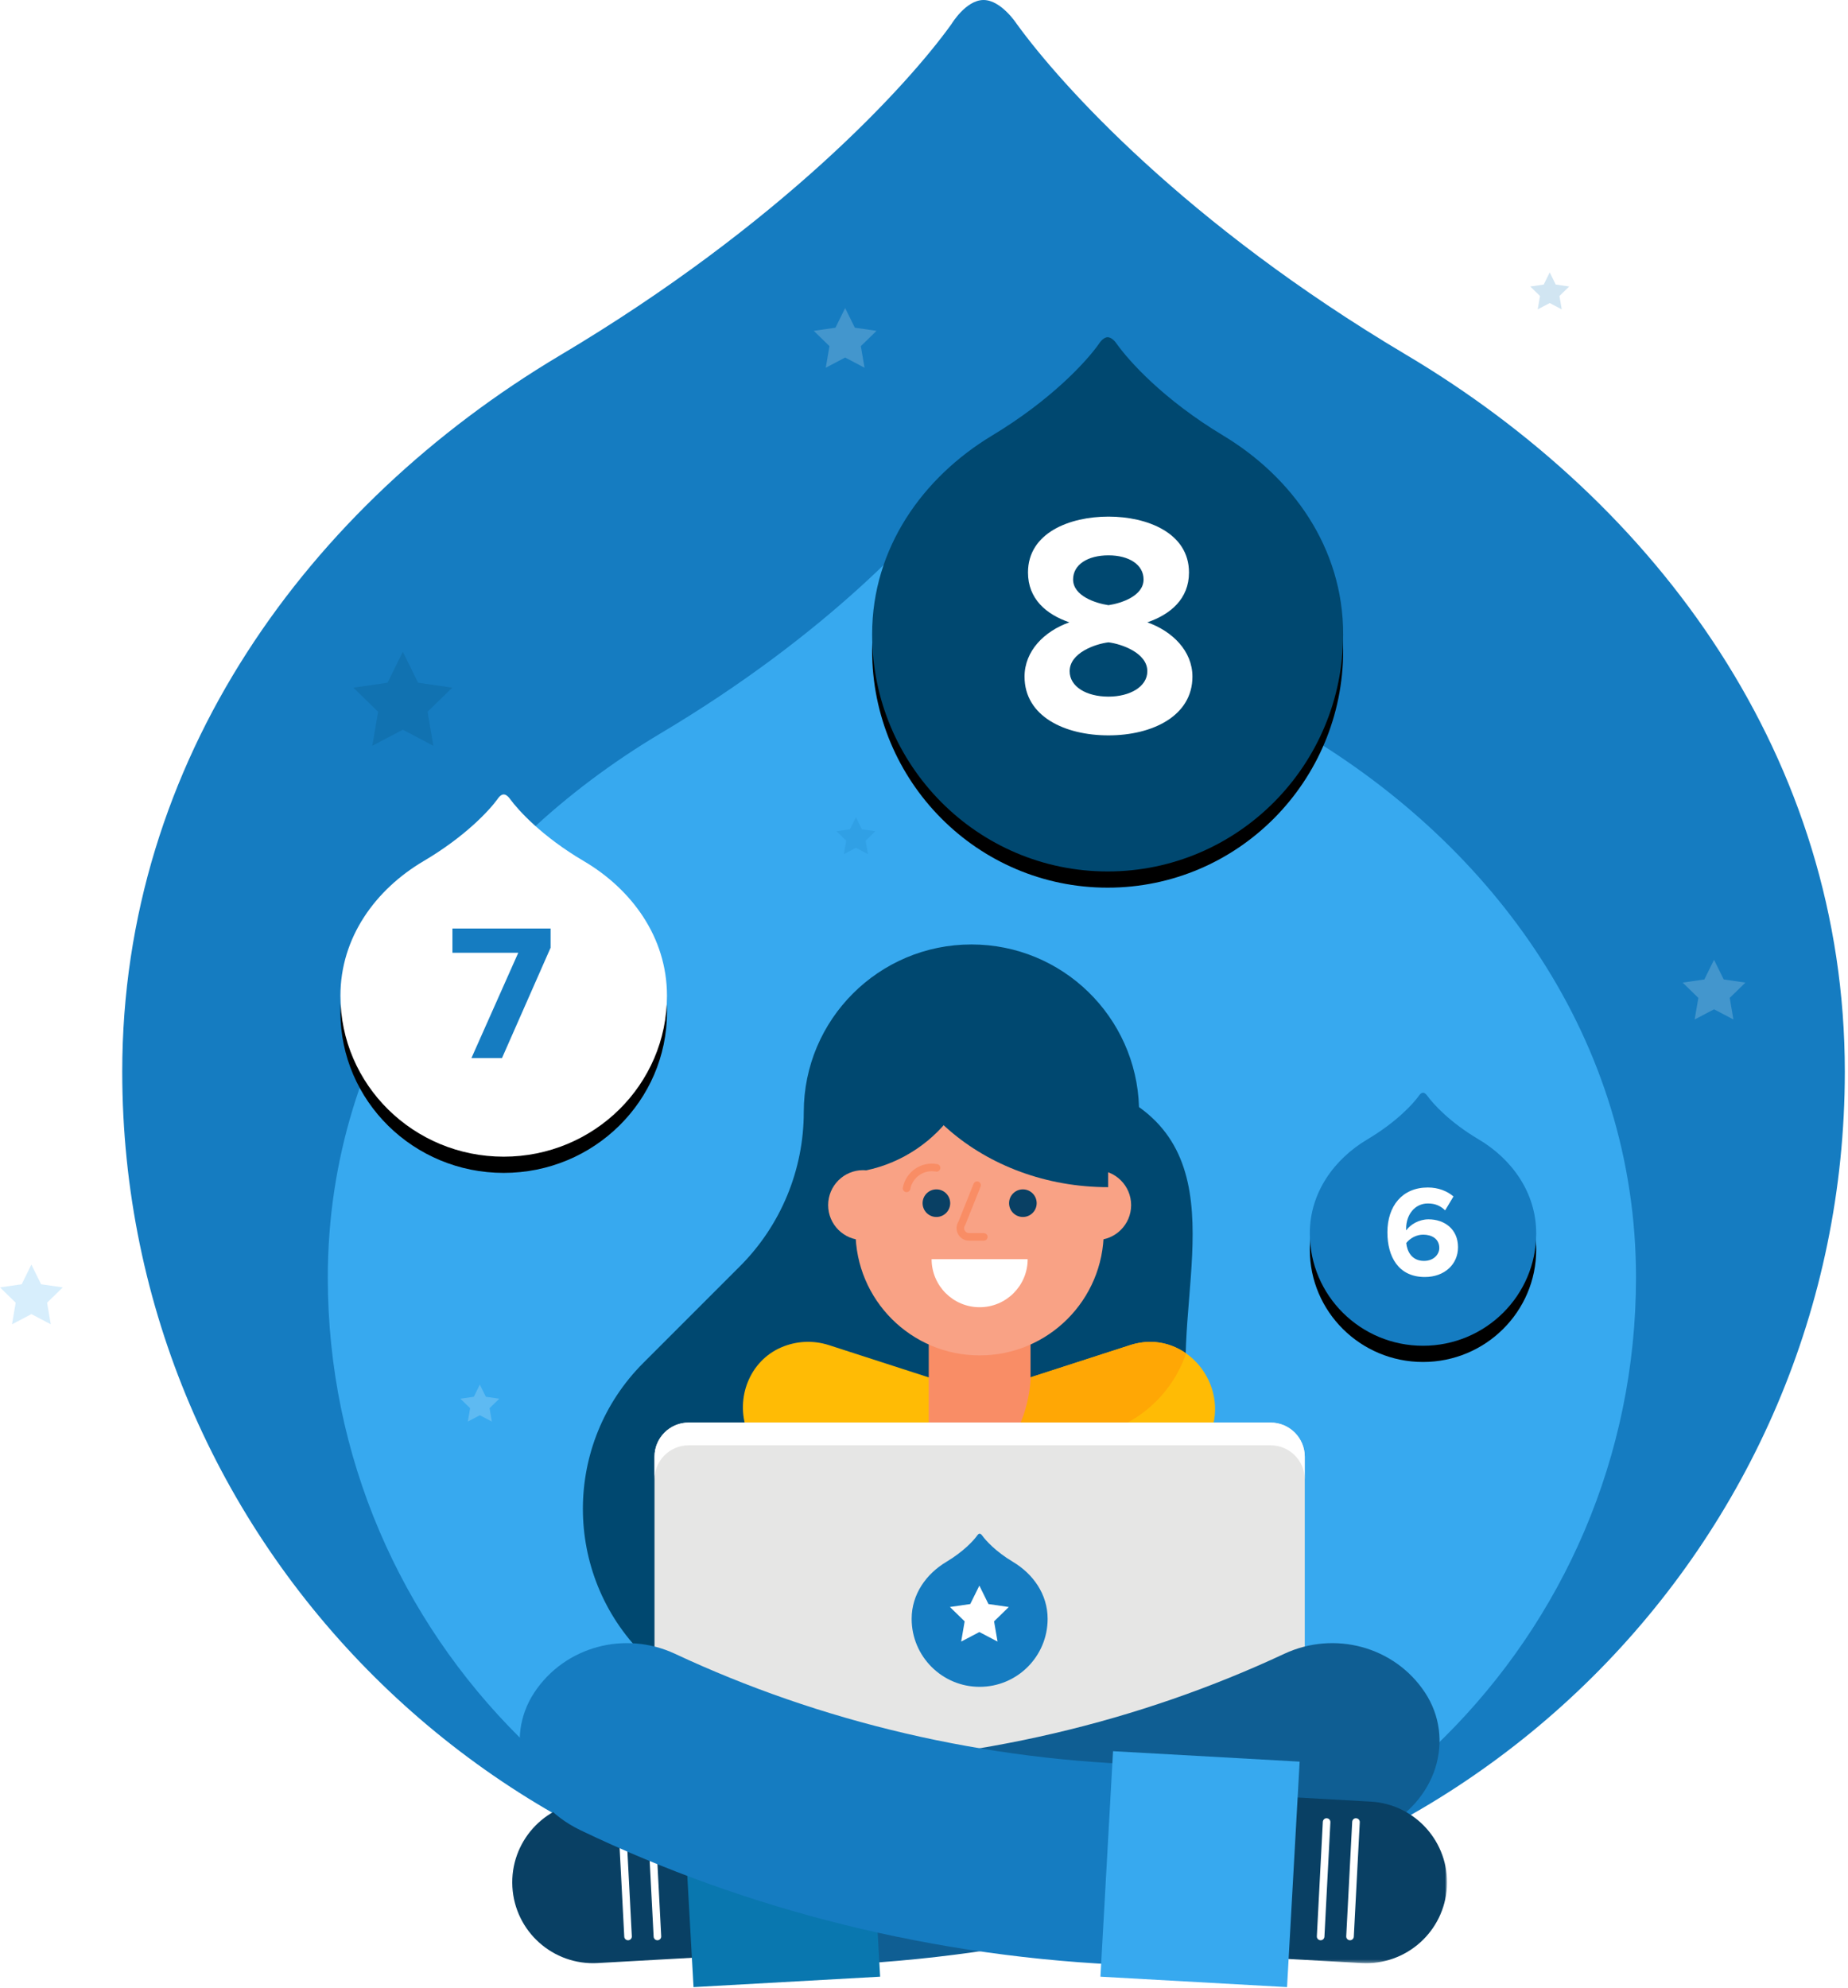 <svg xmlns="http://www.w3.org/2000/svg" xmlns:xlink="http://www.w3.org/1999/xlink" width="570" height="613" viewBox="0 0 570 613"><script xmlns=""/><title>Drupalize.me Hero illustration</title><defs><path id="a" d="M94.182.087V53.7H.188V.088h93.994z"/><path d="M52.032 14.353C43.092 9.05 38.046 3.426 36.264.97c0 0-.63-.97-1.35-.97-.714 0-1.297.972-1.297.972-1.758 2.455-6.92 8.106-15.903 13.432C7.552 20.462 0 30.754 0 43.38c0 19.137 15.632 34.65 34.913 34.65 19.286 0 34.918-15.513 34.918-34.65 0-12.658-7.586-22.978-17.798-29.027" id="d"/><filter x="-57.3%" y="-44.9%" width="214.6%" height="202.5%" filterUnits="objectBoundingBox" id="c"><feMorphology radius="2.5" operator="dilate" in="SourceAlpha" result="shadowSpreadOuter1"/><feOffset dy="5" in="shadowSpreadOuter1" result="shadowOffsetOuter1"/><feGaussianBlur stdDeviation="10" in="shadowOffsetOuter1" result="shadowBlurOuter1"/><feColorMatrix values="0 0 0 0 0 0 0 0 0 0.282 0 0 0 0 0.439 0 0 0 0.203 0" in="shadowBlurOuter1"/></filter><path d="M75.05 20.55C62.155 12.954 54.877 4.904 52.307 1.39c0 0-.91-1.39-1.945-1.39-1.033 0-1.873 1.392-1.873 1.392-2.536 3.515-9.98 11.605-22.94 19.23C10.893 29.297 0 44.033 0 62.108c0 27.4 22.548 49.61 50.36 49.61 27.816 0 50.364-22.21 50.364-49.61 0-18.122-10.944-32.896-25.674-41.558" id="f"/><filter x="-39.7%" y="-31.3%" width="179.4%" height="171.6%" filterUnits="objectBoundingBox" id="e"><feMorphology radius="2.5" operator="dilate" in="SourceAlpha" result="shadowSpreadOuter1"/><feOffset dy="5" in="shadowSpreadOuter1" result="shadowOffsetOuter1"/><feGaussianBlur stdDeviation="10" in="shadowOffsetOuter1" result="shadowBlurOuter1"/><feColorMatrix values="0 0 0 0 0 0 0 0 0 0.282 0 0 0 0 0.439 0 0 0 0.203 0" in="shadowBlurOuter1"/></filter><path d="M108.256 30.305c-18.6-11.2-29.1-23.07-32.806-28.254 0 0-1.312-2.05-2.806-2.05-1.49 0-2.7 2.053-2.7 2.053-3.658 5.184-14.398 17.114-33.09 28.36C15.715 43.203 0 64.936 0 91.593c0 40.407 32.524 73.16 72.64 73.16 40.125 0 72.648-32.753 72.648-73.16 0-26.726-15.785-48.515-37.032-61.288" id="h"/><filter x="-27.5%" y="-21.2%" width="155.1%" height="148.6%" filterUnits="objectBoundingBox" id="g"><feMorphology radius="2.5" operator="dilate" in="SourceAlpha" result="shadowSpreadOuter1"/><feOffset dy="5" in="shadowSpreadOuter1" result="shadowOffsetOuter1"/><feGaussianBlur stdDeviation="10" in="shadowOffsetOuter1" result="shadowBlurOuter1"/><feColorMatrix values="0 0 0 0 0 0 0 0 0 0.282 0 0 0 0 0.439 0 0 0 0.198 0" in="shadowBlurOuter1"/></filter></defs><g fill="none" fill-rule="evenodd"><path d="M433.593 109.345C365.57 68.935 327.178 26.1 313.62 7.4c0 0-4.796-7.4-10.26-7.4-5.445 0-9.877 7.408-9.877 7.408-13.374 18.703-52.648 61.75-121.002 102.327C95.166 155.888 37.704 234.3 37.704 330.478c0 145.8 118.94 263.983 265.643 263.983 146.736 0 265.673-118.18 265.673-263.982 0-96.428-57.73-175.045-135.427-221.133" fill="#157CC1"/><path d="M401.763 226.042c-51.66-30.69-80.816-63.22-91.113-77.422 0 0-3.643-5.62-7.792-5.62-4.135 0-7.5 5.626-7.5 5.626-10.158 14.204-39.984 46.897-91.895 77.712-58.718 35.05-102.357 94.6-102.357 167.642 0 110.728 90.328 200.48 201.74 200.48 111.44 0 201.766-89.752 201.766-200.48 0-73.232-43.842-132.937-102.85-167.938" fill="#37A9EF"/><path d="M368.035 439.86c-9.277-31.19 13.96-76.622-16.717-98.44-.83-27.836-23.643-50.154-51.683-50.154-28.563 0-51.72 23.157-51.72 51.72 0 17.822-7.08 34.917-19.684 47.52l-29.798 29.8c-24.864 24.86-24.864 65.165 0 90.025 24.86 24.862 65.17 24.862 90.03 0l11.702-11.7c8.973-8.974 21.145-14.015 33.836-14.015 22.272 0 39.693-20.484 34.708-42.19-.196-.857-.42-1.71-.673-2.564" fill="#004870"/><path d="M376.164 581.485H228.156l9.852-23.427c9.646-22.937 11.288-48.452 4.662-72.437l-12.287-44.488c-3.595-9.994.842-21.428 10.603-25.615 4.465-1.916 9.646-2.32 14.778-.66l30.727 9.936h31.34l30.726-9.936c.57-.184 1.137-.34 1.705-.477 15.815-3.723 29.02 12.66 23.06 27.772l-11.354 38.564c-6.84 23.24-5.873 48.083 2.75 70.72l11.448 30.05z" fill="#FFBB05"/><path d="M329.63 443.31c16.812 0 31.06-10.854 36.207-25.926-4.294-3.03-9.77-4.41-15.608-3.033-.57.134-1.138.293-1.706.478l-30.728 9.935H296.87c6.703 11.1 18.847 18.548 32.76 18.548" fill="#FFA705"/><path d="M317.858 425.662l-9.225 11.685c-1.955 4.89-10.99 4.89-12.946 0l-9.225-11.685v-15.54h31.396v15.54z" fill="#F98D66"/><path d="M302.16 418.003c-21.144 0-38.285-17.14-38.285-38.283v-37.397h76.57v37.397c0 21.143-17.14 38.283-38.285 38.283" fill="#F9A285"/><path d="M258.065 361.87c24.353 0 44.095-19.74 44.095-44.092l-44.095 9.356v34.737z" fill="#004870"/><path d="M276.997 371.653c0 5.954-4.828 10.782-10.783 10.782-5.953 0-10.78-4.828-10.78-10.782 0-5.955 4.827-10.783 10.78-10.783 5.955 0 10.783 4.828 10.783 10.783M348.887 371.653c0 5.954-4.828 10.782-10.783 10.782-5.953 0-10.78-4.828-10.78-10.782 0-5.955 4.827-10.783 10.78-10.783 5.955 0 10.783 4.828 10.783 10.783" fill="#F9A285"/><path d="M272.4 306.02c0 33.192 31.074 60.1 69.405 60.1v-42.174L272.4 306.02z" fill="#004870"/><path d="M316.974 388.33c0 8.182-6.634 14.813-14.813 14.813-8.18 0-14.814-6.63-14.814-14.812" fill="#FFF"/><path d="M286.462 425.662v18.35s.83 12.507 15.697 7.51c14.866-5 15.7-25.86 15.7-25.86" fill="#F98D66"/><path d="M293.08 371.056c0 2.35-1.907 4.256-4.258 4.256-2.35 0-4.257-1.906-4.257-4.256 0-2.35 1.907-4.257 4.257-4.257 2.35 0 4.257 1.905 4.257 4.256" fill="#094064"/><path d="M279.627 367.653c-.072 0-.145-.007-.22-.02-.634-.12-1.05-.73-.93-1.367.926-4.923 5.688-8.18 10.61-7.253.635.117 1.054.727.935 1.364-.117.633-.737 1.054-1.364.933-3.686-.685-7.197 1.73-7.885 5.39-.105.562-.596.953-1.146.953" fill-opacity=".243" fill="#FC4D04"/><path d="M319.755 371.056c0 2.35-1.906 4.256-4.257 4.256-2.35 0-4.257-1.906-4.257-4.256 0-2.35 1.907-4.257 4.258-4.257 2.35 0 4.257 1.905 4.257 4.256" fill="#094064"/><path d="M303.44 382.625h-4.53c-1.45 0-2.763-.8-3.432-2.084-.648-1.24-.575-2.717.18-3.886l4.63-11.58c.24-.6.923-.89 1.52-.65.6.238.89.92.65 1.518l-4.676 11.694c-.033.084-.075.164-.13.24-.33.476-.37 1.067-.102 1.584.272.517.777.826 1.36.826h4.53c.645 0 1.17.524 1.17 1.17 0 .645-.525 1.17-1.17 1.17" fill-opacity=".24" fill="#FC4D04"/><path d="M402.445 549.812h-200.57v-100.56c0-5.82 4.718-10.537 10.538-10.537h179.494c5.82 0 10.538 4.717 10.538 10.536v100.562z" fill="#E6E6E5"/><path d="M391.908 438.715H212.41c-5.818 0-10.534 4.717-10.534 10.536v7.018c0-5.82 4.716-10.537 10.535-10.537H391.91c5.82 0 10.537 4.72 10.537 10.538v-7.017c0-5.818-4.717-10.535-10.537-10.535" fill="#FFF"/><path d="M312.44 481.678c-5.37-3.21-8.4-6.612-9.47-8.097 0 0-.38-.59-.81-.59-.43 0-.78.59-.78.59-1.056 1.486-4.155 4.906-9.55 8.13-6.104 3.666-10.64 9.894-10.64 17.533 0 11.582 9.387 20.968 20.968 20.968 11.585 0 20.974-9.385 20.974-20.967 0-7.66-4.56-13.905-10.692-17.565" fill="#157CC1"/><path fill="#FFF" d="M302.078 489l2.804 5.684 6.273.91-4.54 4.425 1.072 6.243-5.61-2.95-5.608 2.95 1.07-6.244-4.54-4.427 6.273-.91"/><path d="M254.496 606.096c61.567-2.24 119.586-17.11 170.763-41.655 18.15-8.717 23.618-28.31 14.255-42.48.003 0 .003 0 0 0-9.412-14.226-27.94-19.12-43.325-11.964-44.492 20.818-95.29 33.25-149.446 34.332-18.68.396-34.458 12.977-33.843 30.233.567 17.218 19.83 32.395 41.596 31.536" fill="#0F5E93"/><path d="M184.328 605.4l67.667-3.783-2.783-49.79-67.667 3.784c-13.75.768-24.274 12.537-23.505 26.288.767 13.75 12.537 24.273 26.288 23.503" fill="#094064"/><path d="M202.776 598.37c-.62 0-1.134-.485-1.167-1.11l-1.842-35.286c-.035-.646.46-1.195 1.107-1.228.68-.063 1.192.463 1.228 1.106l1.84 35.287c.035.645-.46 1.194-1.106 1.227-.02.002-.04.002-.06.002M193.715 598.37c-.62 0-1.135-.485-1.168-1.11l-1.84-35.286c-.035-.646.46-1.195 1.106-1.228.646-.063 1.195.463 1.228 1.106l1.842 35.287c.035.645-.46 1.194-1.107 1.227-.018.002-.04.002-.06.002" fill="#FFF"/><path fill="#0977AF" d="M213.91 612.82l57.56-3.22-3.89-69.54-57.557 3.22"/><path d="M349.824 606.096c-61.567-2.24-119.586-17.11-170.763-41.655-18.15-8.717-23.618-28.31-14.255-42.48-.002 0-.002 0 0 0 9.412-14.226 27.942-19.12 43.325-11.964 44.493 20.818 95.29 33.25 149.446 34.332 18.68.396 34.458 12.977 33.843 30.233-.567 17.218-19.83 32.395-41.596 31.536" fill="#157CC1"/><g transform="translate(352.137 551.74)"><mask id="b" fill="#fff"><use xlink:href="#a"/></mask><path d="M67.855 53.662L.188 49.877 2.97.087 70.64 3.87c13.75.768 24.275 12.538 23.505 26.288-.767 13.75-12.537 24.273-26.288 23.504" fill="#094064" mask="url(#b)"/></g><path d="M407.338 598.37c-.02 0-.042 0-.06-.003-.646-.033-1.142-.582-1.107-1.228l1.842-35.288c.035-.645.617-1.174 1.228-1.106.645.033 1.14.582 1.106 1.228l-1.84 35.287c-.034.625-.548 1.11-1.168 1.11M416.402 598.37c-.02 0-.043 0-.06-.003-.647-.033-1.143-.582-1.108-1.228l1.84-35.288c.034-.645.58-1.174 1.23-1.106.645.033 1.14.582 1.106 1.228l-1.84 35.287c-.034.625-.55 1.11-1.168 1.11" fill="#FFF"/><path fill="#37A9EF" d="M396.978 612.82l-57.56-3.22 3.89-69.54 57.557 3.22"/><g><g transform="translate(404 337)"><use fill="#000" filter="url(#c)" xlink:href="#d"/><use fill="#157CC1" xlink:href="#d"/></g><path d="M427.93 380.042c0-8.093 4.574-13.823 12.478-13.823 3.25 0 5.977 1.12 7.903 2.764l-2.567 4.287c-1.444-1.36-2.968-2.123-5.335-2.123-4.052 0-6.7 3.486-6.7 7.733 0 .2 0 .4.04.56 1.244-1.802 3.93-3.405 6.86-3.405 4.814 0 9.107 2.925 9.107 8.615 0 5.21-4.132 9.175-10.23 9.175-8.144 0-11.554-6.25-11.554-13.783zm16.008 4.848c0-2.884-2.367-4.127-4.975-4.127-2.006 0-3.93 1.002-5.215 2.565.24 2.564 1.685 5.53 5.456 5.53 3.09 0 4.734-2.084 4.734-3.968z" fill="#FFF"/><g transform="translate(105 245)"><use fill="#000" filter="url(#e)" xlink:href="#f"/><use fill="#FFF" xlink:href="#f"/></g><path fill="#157CC1" d="M145.407 326.307h9.428l14.988-34.03v-5.93h-30.278v7.49h20.306"/><g><g transform="translate(269 104)"><use fill="#000" filter="url(#g)" xlink:href="#h"/><use fill="#004870" xlink:href="#h"/></g><path d="M316.012 208.668c0-7.93 6.087-14.002 13.816-16.744-7.15-2.448-12.753-7.246-12.753-15.373 0-12.24 12.85-17.233 24.83-17.233 11.883 0 24.828 4.994 24.828 17.234 0 8.128-5.7 12.926-12.85 15.374 7.73 2.742 13.913 8.813 13.913 16.744 0 12.142-12.366 18.115-25.892 18.115-13.525 0-25.892-5.875-25.892-18.115zm36.713-29.963c0-4.602-4.54-7.44-10.82-7.44-6.377 0-10.918 2.838-10.918 7.44 0 5.092 6.956 7.344 10.917 7.932 3.96-.588 10.82-2.84 10.82-7.932zm1.16 28.3c0-5.68-8.02-8.422-11.98-8.912-4.058.49-11.98 3.23-11.98 8.91 0 4.8 5.217 7.834 11.98 7.834 6.57 0 11.98-3.035 11.98-7.833z" fill="#FFF"/></g></g><path fill="#157CC1" opacity=".196" d="M264 252l1.854 3.757 4.146.6-3 2.926.707 4.127-3.707-1.95-3.707 1.95.708-4.127-3-2.925 4.146-.6"/><path fill="#FFF" opacity=".196" d="M148 427l1.854 3.757 4.146.6-3 2.926.707 4.127-3.707-1.95-3.707 1.95.708-4.127-3-2.925 4.146-.6"/><path fill="#157CC1" opacity=".196" d="M478 84l1.854 3.757 4.146.6-3 2.926.707 4.127L478 93.46l-3.707 1.95.708-4.127-3-2.925 4.146-.6"/><path fill="#FFF" opacity=".196" d="M189 35l1.854 3.757 4.146.6-3 2.926.707 4.127L189 44.46l-3.707 1.95.708-4.127-3-2.925 4.146-.6M528.68 296l2.992 6.06 6.69.97-4.842 4.72 1.142 6.66-5.98-3.145-5.983 3.145 1.142-6.66-4.842-4.72 6.69-.97"/><path fill="#37A9EF" opacity=".196" d="M9.68 390l2.992 6.06 6.69.97-4.842 4.72 1.142 6.66-5.98-3.145-5.983 3.145 1.142-6.66L0 397.03l6.69-.97"/><path fill="#FFF" opacity=".196" d="M260.68 95l2.992 6.06 6.69.97-4.842 4.72 1.142 6.66-5.98-3.145-5.983 3.145 1.142-6.66-4.842-4.72 6.69-.97"/><path fill="#004870" opacity=".196" d="M124.25 201l4.71 9.547 10.538 1.53-7.626 7.433 1.8 10.49-9.423-4.954-9.423 4.954 1.8-10.49-7.627-7.434 10.538-1.53"/></g></svg>